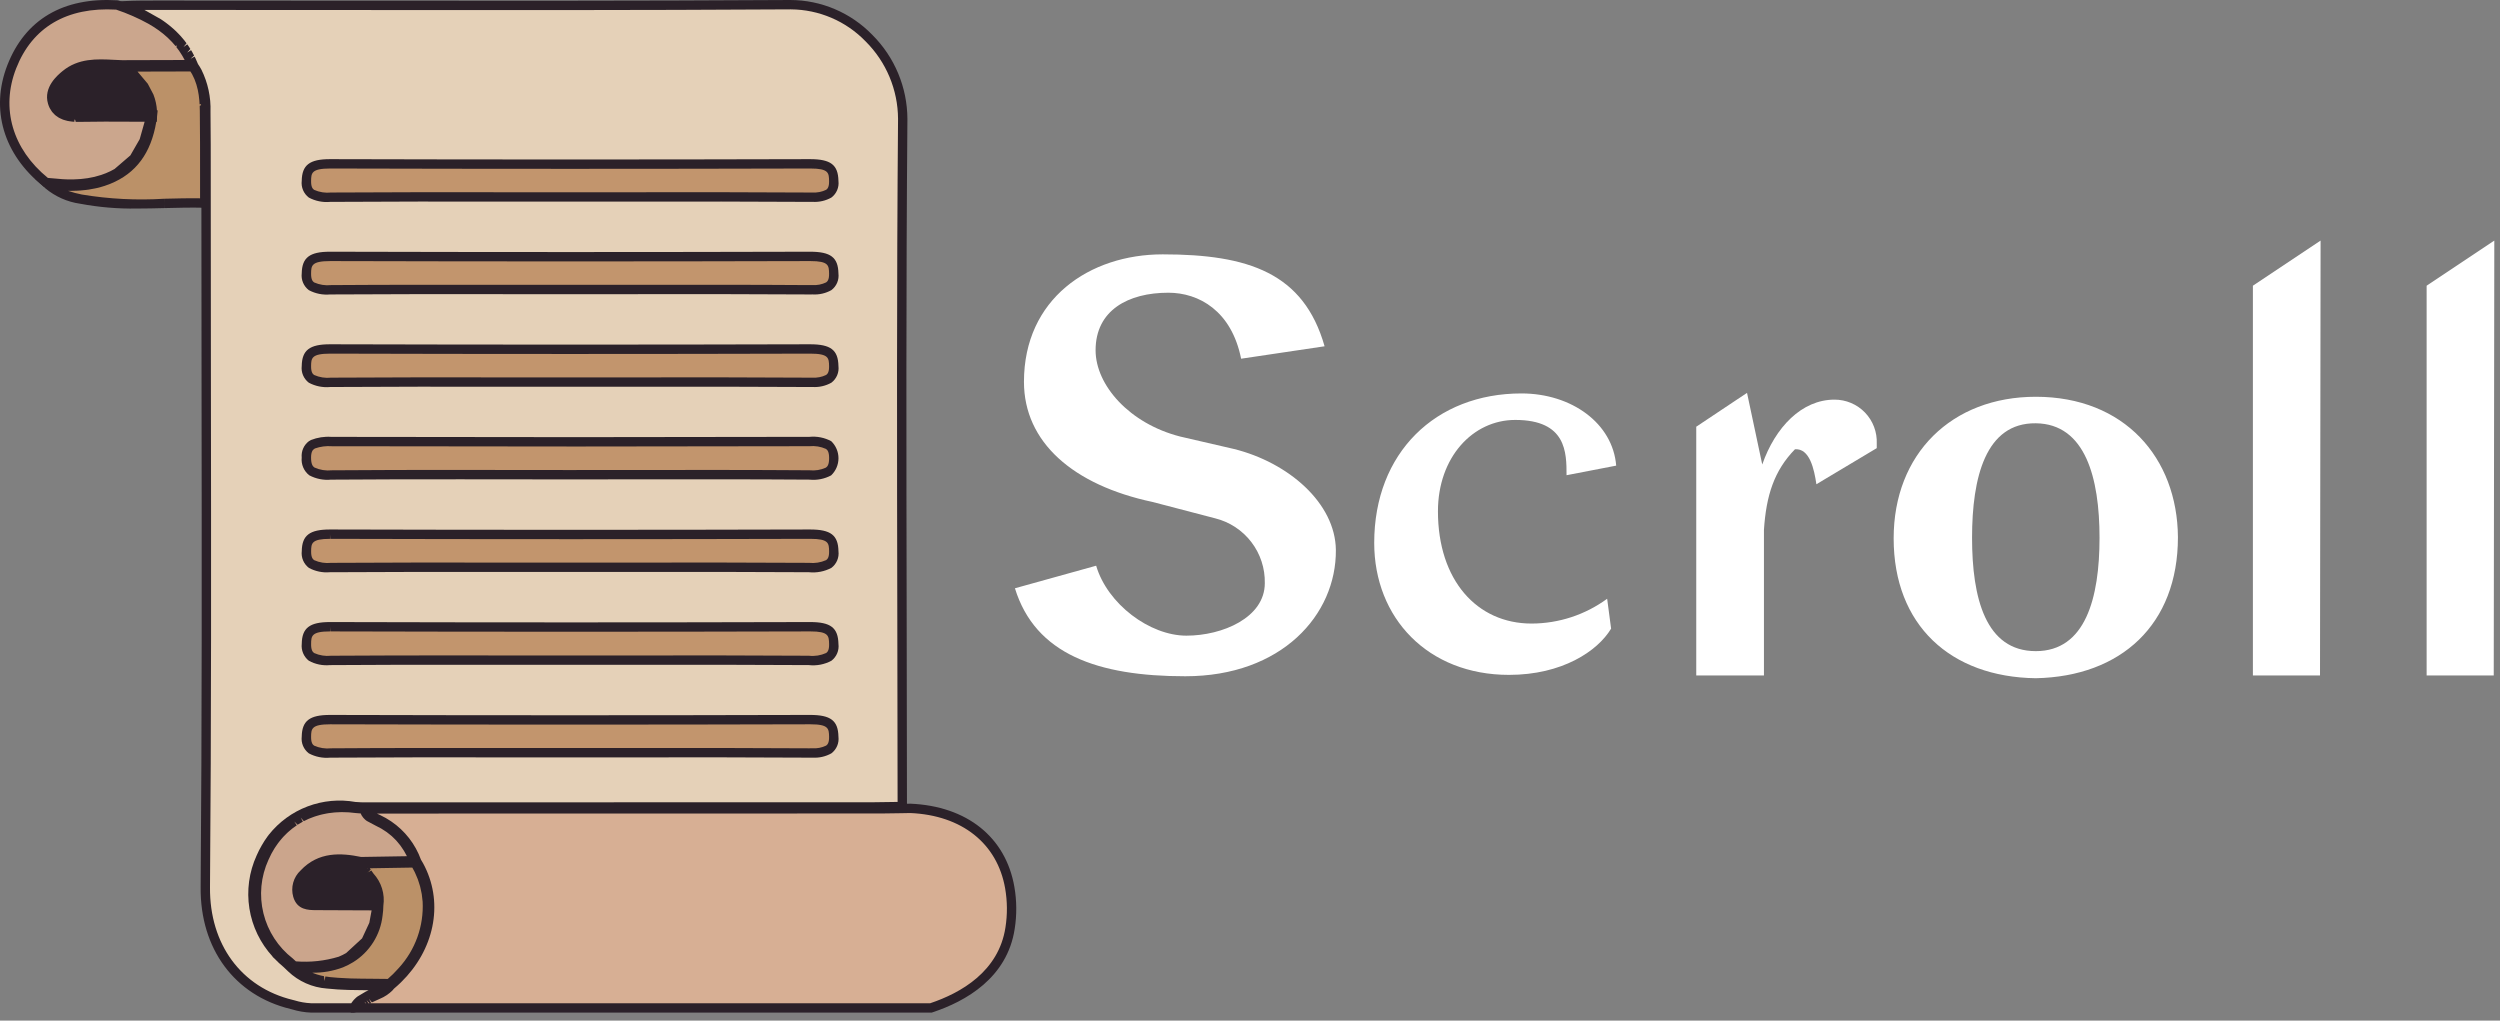 <svg width="267" height="109" viewBox="0 0 267 109" fill="none" xmlns="http://www.w3.org/2000/svg">
<rect x="0" y="0" width="267" height="109" fill="#808080" stroke="none"/>
<g clip-path="url(#clip0_608_33818)">
<path d="M141.466 36.983L132.551 38.31C131.526 33.19 128.033 31.262 124.78 31.262C120.503 31.262 117.009 33.129 117.009 37.406C117.009 41.14 120.623 45.237 126.045 46.623L131.768 47.947C137.611 49.393 142.611 53.731 142.671 58.731C142.731 65.658 136.888 72.224 126.587 72.224C117.25 72.224 110.563 69.875 108.395 62.828L117.069 60.417C118.274 64.513 122.792 67.888 126.708 67.888C130.563 67.888 135.081 65.959 135.081 62.285C135.114 60.7 134.607 59.151 133.644 57.893C132.681 56.634 131.318 55.739 129.78 55.357L123.093 53.61C114.599 51.803 109.359 47.225 109.359 40.779C109.359 31.924 116.346 27.165 124.178 27.165C133.334 27.165 139.237 29.153 141.466 36.983Z" fill="white"/>
<path d="M161.163 72.077C152.489 72.077 146.766 65.994 146.766 57.981C146.766 48.343 153.332 42.019 162.488 42.019C167.849 42.019 172.247 45.21 172.609 49.729L167.307 50.753C167.307 48.343 167.307 44.849 161.826 44.849C157.307 44.849 153.573 48.826 153.573 54.608C153.573 61.958 157.729 66.596 163.573 66.596C166.476 66.59 169.302 65.662 171.644 63.946L172.066 67.138C170.62 69.548 166.826 72.077 161.163 72.077Z" fill="white"/>
<path d="M188.389 56.597V72.138H181.16V45.572L186.582 41.958L188.208 49.609C189.594 45.633 192.425 42.681 195.919 42.681C196.528 42.679 197.132 42.8 197.693 43.038C198.254 43.275 198.762 43.624 199.184 44.064C199.606 44.503 199.935 45.023 200.15 45.594C200.366 46.164 200.463 46.772 200.437 47.38V47.862L193.991 51.717C193.75 50.091 193.268 47.862 191.702 47.983C189.473 50.271 188.63 52.922 188.389 56.597Z" fill="white"/>
<path d="M217.423 42.375C208.447 42.375 202.242 48.459 202.242 57.495C202.242 66.772 208.326 72.314 217.423 72.434C226.519 72.253 232.603 66.712 232.603 57.374C232.543 48.881 226.88 42.375 217.423 42.375ZM217.423 69.542C212.061 69.542 210.616 63.88 210.616 57.434C210.616 50.988 212.061 45.146 217.423 45.206C222.723 45.266 224.23 51.049 224.23 57.434C224.23 63.88 222.723 69.542 217.423 69.542Z" fill="white"/>
<path d="M240.609 30.514L247.838 25.694L247.777 72.138H240.609V30.514Z" fill="white"/>
<path d="M259.164 30.514L266.392 25.694L266.331 72.138H259.164V30.514Z" fill="white"/>
<path d="M12.125 6.887C10.362 6.797 8.537 6.704 6.99 7.985C6.215 8.627 5.229 9.631 5.608 10.935C5.645 11.064 5.694 11.189 5.753 11.31C5.77 11.343 5.792 11.37 5.81 11.402C5.853 11.483 5.902 11.561 5.956 11.635C5.98 11.666 6.01 11.692 6.036 11.722C6.091 11.789 6.151 11.851 6.215 11.91C6.245 11.937 6.282 11.958 6.315 11.983C6.383 12.038 6.455 12.088 6.53 12.133C6.568 12.155 6.611 12.172 6.651 12.192C6.732 12.235 6.815 12.273 6.901 12.306C6.947 12.323 6.999 12.335 7.047 12.35C7.137 12.378 7.228 12.406 7.326 12.427C7.383 12.439 7.446 12.446 7.506 12.455C7.603 12.471 7.699 12.487 7.803 12.496C7.875 12.503 7.954 12.504 8.029 12.507C8.107 12.51 8.18 12.518 8.262 12.518C8.305 12.518 8.348 12.518 8.392 12.517C10.231 12.479 12.104 12.488 13.913 12.498C14.444 12.501 14.975 12.503 15.505 12.504C15.68 12.505 15.855 12.506 16.031 12.506C16.019 12.596 16.004 12.684 15.991 12.772C15.974 12.879 15.959 12.987 15.939 13.091C15.919 13.198 15.897 13.301 15.875 13.405C15.854 13.506 15.834 13.608 15.81 13.707C15.786 13.809 15.757 13.908 15.73 14.007C15.705 14.103 15.681 14.2 15.652 14.293C15.623 14.39 15.59 14.483 15.558 14.577C15.528 14.667 15.499 14.759 15.466 14.847C15.431 14.94 15.393 15.028 15.356 15.118C15.321 15.203 15.288 15.289 15.251 15.371C15.211 15.459 15.168 15.542 15.126 15.627C15.087 15.706 15.049 15.787 15.008 15.865C14.963 15.947 14.914 16.026 14.867 16.106C14.823 16.18 14.781 16.256 14.735 16.327C14.685 16.405 14.631 16.479 14.579 16.554C14.531 16.623 14.485 16.694 14.434 16.76C14.379 16.834 14.319 16.902 14.261 16.973C14.209 17.036 14.159 17.102 14.104 17.163C14.043 17.232 13.977 17.296 13.913 17.362C13.857 17.42 13.803 17.48 13.745 17.536C13.678 17.6 13.606 17.66 13.536 17.721C13.476 17.774 13.418 17.828 13.356 17.879C13.282 17.939 13.203 17.995 13.126 18.052C13.063 18.099 13.002 18.148 12.937 18.193C12.856 18.249 12.769 18.301 12.684 18.354C12.619 18.395 12.556 18.438 12.489 18.477C12.398 18.531 12.301 18.579 12.206 18.629C12.141 18.663 12.079 18.7 12.012 18.733C11.903 18.786 11.789 18.834 11.676 18.883C11.618 18.907 11.563 18.935 11.504 18.959C11.33 19.029 11.151 19.095 10.967 19.157C10.713 19.241 10.458 19.313 10.203 19.373C10.122 19.393 10.04 19.404 9.959 19.421C9.785 19.458 9.611 19.496 9.437 19.524C9.319 19.542 9.202 19.552 9.084 19.566C8.946 19.583 8.808 19.604 8.67 19.616C8.53 19.628 8.39 19.632 8.25 19.639C8.135 19.645 8.02 19.655 7.905 19.657C7.755 19.661 7.605 19.658 7.455 19.657C7.351 19.657 7.247 19.66 7.144 19.657C6.986 19.654 6.829 19.644 6.672 19.636C6.578 19.631 6.482 19.629 6.388 19.623C6.23 19.613 6.074 19.598 5.918 19.585C5.825 19.577 5.732 19.57 5.639 19.562C5.5 19.548 5.363 19.532 5.224 19.517C5.121 19.506 5.017 19.496 4.915 19.484C0.866 16.256 -0.502 11.642 1.255 7.136C3.071 2.48 6.964 0.197 12.505 0.533C13.753 0.949 14.961 1.477 16.114 2.111L16.119 2.114C16.307 2.221 16.493 2.334 16.676 2.45L16.68 2.453C16.863 2.569 17.043 2.691 17.219 2.817L17.225 2.822C17.4 2.947 17.571 3.078 17.739 3.214L17.753 3.225C17.917 3.359 18.077 3.498 18.234 3.643L18.262 3.67C18.412 3.81 18.559 3.955 18.702 4.106C18.718 4.123 18.733 4.141 18.749 4.159C18.882 4.302 19.012 4.45 19.137 4.603C19.164 4.636 19.189 4.671 19.215 4.704C19.326 4.844 19.435 4.988 19.539 5.137C19.579 5.193 19.615 5.253 19.653 5.31C19.739 5.439 19.825 5.57 19.905 5.706C19.959 5.797 20.01 5.894 20.062 5.989C20.12 6.095 20.178 6.2 20.233 6.31C20.303 6.452 20.369 6.6 20.433 6.749C20.456 6.802 20.48 6.853 20.502 6.906L13.029 6.926C12.729 6.918 12.427 6.903 12.125 6.887Z" fill="#CBA68D"/>
<path d="M7.737 20.16C7.677 20.16 7.617 20.16 7.557 20.159L7.45 20.158H7.337L7.13 20.157C7 20.154 6.87 20.147 6.741 20.14L4.713 19.963L4.601 19.874C0.374 16.503 -1.052 11.674 0.788 6.954C2.69 2.076 6.752 -0.317 12.535 0.034L12.67 0.061C13.948 0.485 15.184 1.026 16.362 1.677C16.562 1.791 16.755 1.907 16.944 2.028C17.139 2.153 17.326 2.279 17.509 2.41C17.7 2.547 17.878 2.683 18.054 2.825C18.24 2.978 18.409 3.124 18.574 3.275C18.761 3.451 18.916 3.604 19.065 3.763C19.255 3.969 19.393 4.125 19.525 4.287L19.607 4.393C19.724 4.541 19.839 4.692 19.949 4.85L20.031 4.973C20.161 5.169 20.25 5.307 20.335 5.45C20.38 5.526 20.422 5.604 20.465 5.682L20.084 6.029L20.523 5.789C20.577 5.887 20.63 5.985 20.681 6.087C20.756 6.238 20.825 6.393 20.893 6.55L21.252 7.404L13.03 7.427C12.719 7.418 12.422 7.403 12.125 7.388L12.098 7.386C10.354 7.297 8.706 7.214 7.309 8.37C6.236 9.259 5.859 10.007 6.088 10.795C6.117 10.896 6.155 10.994 6.202 11.088C6.28 11.216 6.312 11.277 6.353 11.331C6.46 11.447 6.498 11.493 6.543 11.533C6.674 11.628 6.724 11.668 6.781 11.701L6.876 11.745C6.94 11.779 7.007 11.81 7.075 11.837L7.048 12.35L7.195 11.872C7.275 11.897 7.349 11.92 7.43 11.937L7.586 11.962C7.682 11.977 7.762 11.991 7.847 11.998L8.262 12.018L8.382 12.017C10.266 11.977 12.205 11.988 13.917 11.998L16.604 12.007L16.492 12.803L16.03 12.86L16.472 12.928L16.379 13.436L15.858 13.484L16.348 13.585L16.232 14.069L15.71 14.084L16.193 14.213L16.055 14.669L15.532 14.654L16.007 14.811L15.845 15.243L15.325 15.193L15.789 15.38L15.605 15.786L15.091 15.698L15.541 15.917L15.447 16.102C15.411 16.17 15.372 16.235 15.334 16.299L14.827 16.174L15.26 16.424L15.156 16.597C15.116 16.661 15.072 16.722 15.029 16.783L14.534 16.619L14.947 16.901L14.833 17.062C14.788 17.122 14.74 17.179 14.693 17.236L14.211 17.034L14.601 17.348L14.478 17.495C14.428 17.552 14.375 17.605 14.323 17.659L13.858 17.42L14.222 17.764L14.09 17.897C14.036 17.95 13.978 18 13.921 18.049L13.476 17.775L13.81 18.147L13.671 18.267C13.611 18.316 13.548 18.363 13.484 18.409L13.061 18.101L13.365 18.498L13.222 18.604C13.155 18.65 13.084 18.694 13.014 18.738L12.615 18.399L12.887 18.818L12.742 18.909C12.665 18.954 12.586 18.995 12.506 19.037L12.133 18.669L12.373 19.107L12.232 19.182C12.133 19.23 12.029 19.275 11.926 19.319L11.606 18.914L11.815 19.368L11.693 19.422C11.508 19.497 11.319 19.566 11.125 19.631C10.857 19.72 10.588 19.796 10.319 19.86L10.151 19.894L9.959 19.421L9.993 19.925C9.833 19.959 9.674 19.993 9.514 20.017C9.43 20.031 9.346 20.04 9.262 20.049L9.024 20.078C8.921 20.091 8.817 20.105 8.713 20.114C8.606 20.123 8.5 20.128 8.393 20.133L7.918 20.157C7.857 20.159 7.797 20.16 7.737 20.16ZM7.456 19.158L7.566 19.159C7.674 19.16 7.783 19.161 7.891 19.158L8.347 19.134C8.44 19.13 8.533 19.126 8.627 19.118C8.715 19.111 8.804 19.098 8.893 19.087L9.358 19.03C9.501 19.008 9.643 18.978 9.785 18.948L10.086 18.888C10.328 18.83 10.568 18.762 10.809 18.683C10.982 18.625 11.151 18.563 11.316 18.496L11.476 18.424C11.618 18.364 11.706 18.326 11.791 18.284L12.043 18.15C12.109 18.116 12.174 18.082 12.237 18.046L13.924 16.595L14.921 14.859L15.445 13.004L13.91 12.998C12.204 12.989 10.272 12.978 8.401 13.017L8.261 13.018C8.198 13.018 8.139 13.015 8.08 13.011L7.962 12.505L7.944 13.005C7.881 13.003 7.818 13 7.757 12.995C7.647 12.985 7.544 12.969 7.441 12.952C7.32 12.934 7.269 12.927 7.221 12.916C7.11 12.893 7.007 12.862 6.904 12.83C6.812 12.804 6.768 12.791 6.727 12.776C6.625 12.736 6.526 12.692 6.43 12.641C6.356 12.607 6.316 12.588 6.279 12.567C6.187 12.512 6.099 12.451 6.015 12.384C5.97 12.355 5.927 12.322 5.886 12.288C5.807 12.217 5.734 12.141 5.666 12.06C5.628 12.022 5.592 11.982 5.558 11.94C5.49 11.847 5.428 11.749 5.373 11.648C5.348 11.611 5.325 11.572 5.304 11.532C5.232 11.385 5.173 11.232 5.127 11.075C4.612 9.305 6.161 8.022 6.67 7.6C8.366 6.195 10.375 6.297 12.147 6.388L12.124 6.887L12.149 6.388L12.174 6.389C12.464 6.404 12.754 6.419 13.042 6.427L19.72 6.408C19.695 6.362 19.67 6.316 19.645 6.27L19.474 5.96C19.398 5.832 19.317 5.709 19.236 5.587L19.128 5.423C19.03 5.282 18.927 5.147 18.822 5.014L19.136 4.603L18.749 4.919C18.63 4.774 18.507 4.634 18.381 4.498C18.202 4.305 18.062 4.168 17.92 4.035C17.745 3.872 17.592 3.74 17.436 3.613C17.263 3.472 17.099 3.347 16.933 3.228C16.758 3.102 16.586 2.986 16.411 2.874C16.231 2.759 16.051 2.651 15.87 2.548C14.763 1.937 13.604 1.428 12.405 1.028C7.135 0.729 3.441 2.903 1.72 7.318C0.064 11.566 1.333 15.924 5.113 19.002L6.697 19.137C6.914 19.148 7.034 19.154 7.155 19.157L7.331 19.158L7.456 19.158Z" fill="#2B2129"/>
<path d="M13.263 7.366C13.313 7.405 13.362 7.446 13.412 7.486C13.459 7.525 13.507 7.563 13.553 7.602C13.602 7.642 13.65 7.684 13.698 7.726C13.746 7.767 13.793 7.806 13.839 7.848C13.882 7.885 13.923 7.925 13.965 7.963C14.016 8.01 14.068 8.057 14.119 8.105L14.126 8.111C14.583 8.539 14.982 9.026 15.312 9.559L15.314 9.564C15.378 9.669 15.438 9.777 15.494 9.887L15.501 9.9C15.556 10.007 15.607 10.117 15.654 10.229L15.665 10.252C15.71 10.361 15.751 10.473 15.789 10.585L15.803 10.624C15.838 10.732 15.869 10.842 15.897 10.955C15.902 10.975 15.908 10.994 15.913 11.015C15.938 11.12 15.958 11.229 15.977 11.338C15.982 11.368 15.988 11.397 15.993 11.427C16.008 11.527 16.018 11.63 16.027 11.734C16.031 11.777 16.036 11.819 16.039 11.862C16.045 11.954 16.046 12.049 16.047 12.143C16.047 12.189 16.049 12.235 16.049 12.281C15.334 12.281 14.62 12.278 13.905 12.273C13.4 12.27 12.882 12.27 12.37 12.268C11.047 12.264 9.712 12.264 8.387 12.292C6.946 12.315 6.11 11.858 5.823 10.872C5.481 9.696 6.407 8.76 7.133 8.158C7.253 8.061 7.377 7.969 7.506 7.884C7.538 7.863 7.571 7.842 7.603 7.822C7.722 7.747 7.841 7.678 7.962 7.617L7.988 7.603C8.117 7.539 8.249 7.484 8.381 7.434C8.416 7.421 8.45 7.408 8.485 7.396C8.603 7.354 8.722 7.316 8.842 7.284C8.859 7.28 8.875 7.274 8.891 7.27C9.026 7.235 9.161 7.207 9.298 7.182C9.334 7.176 9.371 7.17 9.407 7.164C9.525 7.145 9.643 7.129 9.762 7.116C9.784 7.114 9.807 7.11 9.829 7.108C9.967 7.095 10.105 7.085 10.244 7.079C10.282 7.077 10.321 7.076 10.359 7.074C10.474 7.07 10.589 7.068 10.705 7.067C10.732 7.067 10.758 7.066 10.785 7.066C10.997 7.066 11.209 7.072 11.421 7.08L11.452 7.081C11.673 7.09 11.894 7.101 12.114 7.112C12.405 7.127 12.696 7.142 12.986 7.151C13.029 7.183 13.071 7.217 13.114 7.25C13.163 7.288 13.213 7.326 13.263 7.366Z" fill="#2B2129"/>
<path d="M8.289 12.793C6.677 12.793 5.687 12.194 5.343 11.011C4.869 9.383 6.333 8.171 6.814 7.773C6.947 7.664 7.085 7.563 7.228 7.468L7.337 7.398C7.469 7.315 7.602 7.238 7.737 7.17C7.889 7.094 8.044 7.026 8.203 6.966L8.317 6.925C8.447 6.879 8.579 6.837 8.711 6.801C8.912 6.748 9.06 6.717 9.209 6.69L9.32 6.671C9.453 6.65 9.58 6.632 9.708 6.619C9.926 6.596 10.072 6.586 10.219 6.579L10.319 6.575C10.471 6.569 10.6 6.566 10.727 6.566C11.015 6.566 11.227 6.572 11.44 6.58L12.138 6.612C12.426 6.627 12.714 6.641 13.001 6.65L13.161 6.655L13.379 6.823L13.156 7.282L13.461 6.886L13.684 7.063L13.457 7.522L13.771 7.133L13.98 7.308L13.743 7.764L14.068 7.384L14.26 7.554L14.008 8.002L14.344 7.632L14.464 7.743C14.957 8.203 15.386 8.727 15.74 9.301C15.813 9.421 15.878 9.538 15.94 9.659C16.007 9.79 16.062 9.91 16.114 10.033C16.176 10.179 16.221 10.301 16.263 10.425C16.317 10.587 16.351 10.709 16.382 10.833C16.427 11.014 16.45 11.134 16.47 11.254C16.504 11.462 16.515 11.574 16.525 11.688L16.538 11.83C16.544 11.922 16.546 12.018 16.547 12.113L16.549 12.288L16.542 12.782L12.368 12.768C11.049 12.764 9.718 12.764 8.397 12.792C8.361 12.792 8.325 12.793 8.289 12.793ZM9.298 7.182L9.386 7.674C9.262 7.696 9.139 7.722 9.016 7.754C8.864 7.796 8.757 7.83 8.651 7.868C8.501 7.921 8.353 7.982 8.209 8.051C8.079 8.118 7.974 8.179 7.869 8.245L7.783 8.3C7.668 8.375 7.558 8.456 7.452 8.543C6.457 9.367 6.103 10.042 6.303 10.732C6.451 11.239 6.819 11.817 8.378 11.792C9.705 11.764 11.044 11.763 12.371 11.768L15.884 11.78L16.027 11.733L15.529 11.778C15.521 11.684 15.512 11.591 15.498 11.501C15.467 11.323 15.449 11.225 15.427 11.13C15.387 10.976 15.359 10.876 15.328 10.779C15.281 10.643 15.244 10.543 15.203 10.445C15.151 10.322 15.105 10.223 15.056 10.126C14.998 10.015 14.944 9.916 14.886 9.821C14.579 9.324 14.207 8.871 13.78 8.472L12.808 7.645C12.568 7.636 12.328 7.624 12.088 7.611L11.432 7.58C11.196 7.571 10.99 7.566 10.784 7.566C10.597 7.567 10.486 7.569 10.377 7.573L10.243 7.078L10.267 7.578C10.137 7.584 10.007 7.592 9.878 7.605C9.705 7.624 9.596 7.639 9.487 7.657L9.298 7.182Z" fill="#2B2129"/>
<path d="M17.584 21.723C14.599 21.911 11.602 21.758 8.651 21.267C7.375 21.089 6.173 20.56 5.18 19.74C5.225 19.745 5.27 19.749 5.315 19.753C5.447 19.767 5.58 19.78 5.712 19.793C5.812 19.802 5.912 19.811 6.012 19.819C6.146 19.83 6.281 19.839 6.416 19.848C6.517 19.854 6.618 19.86 6.719 19.865C6.854 19.872 6.989 19.875 7.125 19.879C7.227 19.881 7.329 19.885 7.432 19.885C7.468 19.885 7.504 19.888 7.54 19.888C7.604 19.888 7.668 19.883 7.731 19.882C7.908 19.88 8.085 19.875 8.262 19.866C8.366 19.86 8.469 19.853 8.572 19.845C8.746 19.832 8.919 19.814 9.093 19.793C9.195 19.781 9.297 19.768 9.4 19.753C9.586 19.725 9.771 19.69 9.957 19.651C10.045 19.633 10.134 19.618 10.222 19.598C10.494 19.534 10.767 19.46 11.038 19.37C11.229 19.307 11.415 19.238 11.596 19.165C14.277 18.078 15.804 15.891 16.259 12.507H16.271L16.275 12.402L16.29 12.282H16.274C16.276 12.163 16.276 12.046 16.271 11.932C16.268 11.881 16.262 11.832 16.258 11.782C16.25 11.683 16.243 11.584 16.23 11.487C16.223 11.428 16.211 11.372 16.202 11.315C16.188 11.23 16.174 11.145 16.157 11.063C16.144 11.004 16.128 10.947 16.113 10.889C16.093 10.811 16.074 10.734 16.052 10.659C16.034 10.6 16.014 10.544 15.994 10.487C15.969 10.415 15.945 10.343 15.918 10.273C15.895 10.216 15.871 10.161 15.847 10.106C15.818 10.039 15.789 9.971 15.757 9.906C15.73 9.851 15.702 9.797 15.674 9.743C15.641 9.68 15.608 9.617 15.572 9.556C15.542 9.503 15.511 9.451 15.479 9.399C15.442 9.339 15.405 9.28 15.366 9.222C15.332 9.171 15.298 9.121 15.263 9.072C15.223 9.015 15.182 8.96 15.14 8.904C15.104 8.856 15.066 8.808 15.028 8.76C14.985 8.706 14.942 8.653 14.897 8.601C14.858 8.554 14.819 8.509 14.779 8.463C14.733 8.412 14.687 8.361 14.64 8.311C14.598 8.267 14.557 8.223 14.515 8.179C14.467 8.13 14.419 8.082 14.37 8.035C14.327 7.992 14.284 7.95 14.24 7.909C14.19 7.862 14.14 7.816 14.09 7.77C14.046 7.73 14.002 7.689 13.957 7.65C13.906 7.605 13.854 7.561 13.802 7.517C13.757 7.479 13.712 7.44 13.667 7.402C13.614 7.358 13.56 7.315 13.506 7.272C13.462 7.236 13.418 7.2 13.374 7.165L13.356 7.151L20.61 7.131C20.677 7.226 20.733 7.323 20.792 7.42C20.846 7.508 20.906 7.595 20.954 7.684C21.012 7.789 21.058 7.897 21.108 8.003C21.151 8.094 21.199 8.184 21.236 8.275C21.281 8.383 21.316 8.492 21.354 8.601C21.387 8.693 21.424 8.784 21.452 8.876C21.486 8.987 21.511 9.098 21.54 9.209C21.563 9.3 21.59 9.391 21.61 9.482C21.634 9.596 21.652 9.711 21.672 9.825C21.687 9.912 21.706 10 21.718 10.087C21.736 10.211 21.748 10.334 21.761 10.457C21.769 10.533 21.781 10.609 21.787 10.685C21.8 10.829 21.807 10.972 21.815 11.114C21.817 11.166 21.823 11.22 21.825 11.272C21.833 11.465 21.838 11.656 21.84 11.843C21.869 14.19 21.868 16.577 21.867 18.885C21.867 19.82 21.867 20.755 21.868 21.689C20.44 21.652 18.989 21.688 17.584 21.723Z" fill="#BB9168"/>
<path d="M14.62 22.273C12.585 22.307 10.551 22.134 8.55 21.757C7.184 21.564 5.898 20.992 4.839 20.107L3.727 19.077L5.233 19.243L5.293 19.616L5.334 19.572L5.368 19.256L7.434 19.385L7.539 19.887L7.547 19.387L7.724 19.382C7.894 19.38 8.065 19.375 8.236 19.366L8.534 19.346C8.7 19.334 8.866 19.316 9.032 19.296L9.325 19.258C9.502 19.232 9.679 19.198 9.856 19.162L10.107 19.111C10.365 19.05 10.623 18.981 10.88 18.895C11.061 18.835 11.236 18.771 11.407 18.702C13.908 17.687 15.333 15.639 15.762 12.44L15.775 12.35L15.773 12.276C15.774 12.168 15.775 12.06 15.77 11.956L16.257 11.782L15.758 11.82C15.75 11.715 15.744 11.633 15.734 11.552L15.398 10.33L14.637 9.072L13.063 7.558L11.935 6.669L13.353 6.651L20.87 6.63L21.02 6.845C21.077 6.925 21.126 7.007 21.176 7.09L21.269 7.24C21.312 7.308 21.355 7.376 21.393 7.445C21.441 7.532 21.482 7.621 21.523 7.709L21.602 7.875C21.636 7.944 21.669 8.014 21.698 8.084C21.735 8.172 21.766 8.262 21.797 8.351L21.858 8.522C21.884 8.591 21.909 8.66 21.93 8.73C21.958 8.82 21.98 8.91 22.003 9L22.048 9.175C22.066 9.242 22.084 9.309 22.098 9.375C22.118 9.469 22.134 9.562 22.15 9.656L22.213 10.015C22.228 10.12 22.239 10.225 22.25 10.329L21.772 10.548L22.268 10.487L22.285 10.641C22.297 10.785 22.305 10.927 22.313 11.069L22.324 11.251C22.332 11.449 22.337 11.645 22.34 11.837C22.369 14.171 22.368 16.545 22.367 18.842L22.368 22.203L21.854 22.189C20.429 22.151 18.989 22.188 17.596 22.223L17.584 21.723L17.589 22.223C16.608 22.248 15.617 22.273 14.62 22.273ZM17.563 21.224L17.584 21.723L17.57 21.224C18.811 21.192 20.087 21.16 21.367 21.179V18.885C21.368 16.549 21.369 14.18 21.34 11.849C21.337 11.667 21.333 11.482 21.325 11.293L21.815 11.114L21.316 11.141C21.308 10.992 21.301 10.861 21.289 10.728L21.264 10.51C21.247 10.342 21.237 10.25 21.224 10.158L21.18 9.911C21.151 9.744 21.139 9.666 21.122 9.588L21.055 9.333C21.014 9.168 20.997 9.095 20.974 9.023L20.883 8.768C20.828 8.607 20.804 8.536 20.775 8.467C20.754 8.417 20.729 8.367 20.705 8.318L20.656 8.217C20.583 8.06 20.552 7.991 20.516 7.924C20.489 7.875 20.458 7.827 20.427 7.779L20.366 7.682L20.336 7.632L14.689 7.647L15.783 8.945L16.384 10.09C16.412 10.163 16.438 10.237 16.463 10.312L16.531 10.513C16.553 10.587 16.572 10.662 16.591 10.737L16.646 10.957C16.663 11.036 16.676 11.117 16.689 11.198L16.727 11.422C16.739 11.52 16.747 11.621 16.755 11.723L16.76 11.783H16.842L16.771 12.465V12.523L16.756 13.006H16.69C16.138 16.346 14.53 18.515 11.784 19.629C11.593 19.706 11.397 19.778 11.196 19.845C10.91 19.939 10.623 20.017 10.336 20.085L10.147 20.124C9.863 20.181 9.668 20.219 9.474 20.248L9.165 20.288C8.972 20.311 8.791 20.33 8.61 20.343L8.288 20.365C8.104 20.374 7.921 20.379 7.738 20.381L7.538 20.387L7.263 20.382C7.75 20.548 8.248 20.68 8.753 20.777C11.663 21.259 14.619 21.409 17.563 21.224Z" fill="#2B2129"/>
<path d="M37.954 107.384C37.926 107.426 37.902 107.473 37.876 107.518C37.852 107.561 37.824 107.6 37.802 107.646H33.203C32.568 107.618 31.94 107.509 31.333 107.323L31.154 107.277C25.41 105.887 21.873 101.097 21.926 94.775C22.073 77.124 22.049 59.177 22.026 41.82C22.017 35.219 22.011 28.617 22.008 22.015V21.899C22.006 20.927 22.006 19.955 22.007 18.983C22.008 16.676 22.009 14.291 21.98 11.946C22.034 10.466 21.72 8.997 21.067 7.669C20.955 7.465 20.833 7.267 20.699 7.077C20.609 6.846 20.512 6.623 20.409 6.408C20.374 6.335 20.335 6.267 20.299 6.196C20.227 6.054 20.155 5.911 20.077 5.776C20.031 5.695 19.98 5.619 19.932 5.54C19.859 5.421 19.787 5.302 19.71 5.189C19.656 5.109 19.598 5.032 19.541 4.954C19.465 4.849 19.39 4.744 19.31 4.643C19.249 4.566 19.185 4.493 19.122 4.418C19.042 4.324 18.962 4.229 18.88 4.138C18.813 4.065 18.744 3.995 18.675 3.925C18.591 3.839 18.508 3.753 18.422 3.671C18.349 3.602 18.276 3.536 18.201 3.469C18.114 3.391 18.027 3.313 17.937 3.238C17.861 3.174 17.783 3.112 17.705 3.05C17.614 2.978 17.523 2.907 17.43 2.838C17.349 2.778 17.268 2.719 17.186 2.662C17.092 2.596 16.997 2.532 16.902 2.469C16.817 2.413 16.733 2.358 16.647 2.304C16.551 2.244 16.454 2.185 16.356 2.127C16.268 2.075 16.18 2.023 16.091 1.973C15.992 1.918 15.893 1.864 15.794 1.811C15.703 1.762 15.612 1.714 15.52 1.667C15.42 1.617 15.32 1.567 15.22 1.519C15.125 1.473 15.031 1.427 14.935 1.382C14.837 1.337 14.738 1.292 14.638 1.248C14.539 1.205 14.44 1.16 14.34 1.117C14.244 1.076 14.148 1.037 14.052 0.998C13.947 0.955 13.842 0.911 13.736 0.869C13.649 0.835 13.562 0.802 13.476 0.769C13.359 0.724 13.242 0.679 13.124 0.635L13.102 0.626L13.309 0.615C13.853 0.588 14.415 0.559 14.967 0.559C21.647 0.557 28.325 0.561 35.002 0.571C51.189 0.586 67.928 0.602 84.39 0.5H84.461C86.019 0.509 87.559 0.83 88.991 1.443C90.424 2.056 91.719 2.949 92.802 4.069C95.097 6.355 96.394 9.457 96.41 12.696C96.26 30.553 96.297 48.711 96.332 66.271C96.345 72.891 96.355 79.513 96.362 86.133C96.068 86.138 95.775 86.144 95.481 86.15C94.792 86.164 94.079 86.178 93.379 86.179C77.314 86.184 61.248 86.187 45.183 86.189L38.756 86.19C38.663 86.185 38.57 86.182 38.477 86.18C38.28 86.178 38.083 86.165 37.887 86.142C36.261 85.851 34.586 86.005 33.039 86.588C31.493 87.171 30.133 88.161 29.104 89.454C29.061 89.508 29.02 89.564 28.978 89.62C28.758 89.92 28.557 90.232 28.374 90.556C28.187 90.879 28.019 91.213 27.87 91.556C26.991 93.486 26.786 95.656 27.287 97.717C27.788 99.778 28.967 101.61 30.634 102.922L30.923 103.192L30.95 103.217L30.951 103.218L30.923 103.192L31.648 103.399L31.121 103.389C32.164 104.379 33.518 104.976 34.953 105.077C35.326 105.118 35.702 105.149 36.079 105.173C36.214 105.182 36.35 105.185 36.486 105.192C36.728 105.204 36.97 105.218 37.212 105.226L37.257 105.227C37.996 105.25 38.733 105.255 39.458 105.259C39.526 105.259 39.593 105.261 39.66 105.261C40.151 105.265 40.641 105.27 41.132 105.279L41.129 105.282C41.044 105.373 40.95 105.457 40.851 105.533C40.834 105.546 40.818 105.56 40.801 105.572C40.704 105.644 40.603 105.709 40.498 105.769L40.433 105.806C40.327 105.865 40.218 105.921 40.106 105.974L40.036 106.007C39.927 106.057 39.817 106.107 39.705 106.157L39.69 106.163C39.56 106.221 39.43 106.28 39.3 106.341C39.245 106.366 39.191 106.392 39.137 106.418C39.102 106.436 39.068 106.455 39.034 106.473C38.978 106.502 38.922 106.531 38.868 106.563C38.831 106.583 38.797 106.607 38.761 106.629C38.71 106.661 38.659 106.691 38.61 106.726C38.574 106.75 38.541 106.778 38.506 106.805C38.46 106.84 38.413 106.875 38.368 106.913C38.334 106.943 38.303 106.976 38.271 107.008C38.229 107.048 38.187 107.087 38.148 107.131C38.116 107.166 38.088 107.206 38.058 107.244C38.023 107.289 37.987 107.334 37.954 107.384Z" fill="#E5D1B8"/>
<path d="M37.804 108.146H33.204C32.527 108.119 31.857 108.005 31.209 107.807L31.03 107.761C25.055 106.316 21.373 101.337 21.428 94.771C21.574 77.132 21.55 59.196 21.527 41.849C21.518 35.219 21.512 28.608 21.509 22.015L21.509 18.983C21.509 16.648 21.51 14.281 21.482 11.952C21.535 10.555 21.242 9.166 20.63 7.91C20.527 7.722 20.414 7.54 20.291 7.365L20.235 7.26C20.149 7.04 20.058 6.829 19.96 6.624L19.854 6.422C19.776 6.268 19.713 6.143 19.645 6.025L19.507 5.802C19.419 5.658 19.36 5.562 19.298 5.469L19.112 5.212C19.049 5.125 18.986 5.038 18.919 4.954L18.79 4.798C18.656 4.639 18.586 4.556 18.512 4.475L18.354 4.309C18.239 4.192 18.16 4.11 18.078 4.032L17.875 3.847C17.786 3.767 17.703 3.692 17.618 3.621L17.396 3.442C17.31 3.373 17.222 3.305 17.134 3.239L15.295 2.112L12.952 1.103L10.672 0.258L13.285 0.116C14.495 0.054 15.743 0.059 16.97 0.059C22.982 0.059 28.992 0.063 35.001 0.07H35.333C51.413 0.086 68.039 0.101 84.389 0C86.025 0.002 87.644 0.332 89.15 0.971C90.657 1.609 92.02 2.543 93.159 3.718C95.548 6.098 96.897 9.328 96.912 12.701C96.762 30.544 96.799 48.688 96.834 66.236C96.847 72.891 96.86 79.512 96.864 86.133V86.625L95.496 86.65C94.782 86.664 94.076 86.678 93.381 86.679L38.758 86.69L38.48 86.68C38.259 86.678 38.039 86.664 37.82 86.637C36.281 86.359 34.694 86.503 33.23 87.052C31.765 87.602 30.477 88.538 29.5 89.76L29.382 89.917C29.174 90.201 28.983 90.497 28.81 90.803C28.632 91.11 28.472 91.427 28.331 91.752C27.497 93.584 27.302 95.643 27.778 97.598C28.254 99.554 29.372 101.293 30.954 102.536L31.177 102.743L35.48 103.971L32.691 103.918C33.416 104.28 34.202 104.504 35.009 104.579C35.374 104.619 35.743 104.649 36.112 104.673L36.662 104.7C36.851 104.71 37.04 104.72 37.229 104.725C38.008 104.749 38.742 104.754 39.462 104.758L39.568 104.76C40.157 104.764 40.65 104.769 41.143 104.779L42.254 104.801L41.498 105.621C41.393 105.732 41.28 105.835 41.159 105.927C41.029 106.028 40.892 106.119 40.75 106.202C40.562 106.307 40.443 106.368 40.321 106.425L39.362 106.865L39.036 106.472L39.268 106.915L39.119 106.995L38.763 106.628L39.026 107.053L38.897 107.135L38.508 106.804L38.811 107.202L38.698 107.29L38.273 107.007L38.62 107.366L38.523 107.462L38.06 107.243L38.454 107.551L38.129 108.063L37.804 108.146ZM21.145 6.84C21.276 7.03 21.396 7.227 21.507 7.43C22.202 8.829 22.537 10.379 22.482 11.94C22.51 14.273 22.509 16.645 22.509 18.94L22.51 22.015C22.51 28.618 22.515 35.219 22.527 41.82C22.55 59.197 22.574 77.136 22.428 94.78C22.378 100.857 25.767 105.46 31.273 106.792L31.459 106.84C32.026 107.014 32.612 107.117 33.204 107.146H37.514L37.538 107.108C37.573 107.055 37.611 107.006 37.65 106.957C37.718 106.869 37.746 106.832 37.777 106.798C37.818 106.752 37.861 106.71 37.904 106.669L38.043 106.536C38.088 106.496 38.135 106.46 38.183 106.425L39.058 105.903C39.174 105.849 39.274 105.803 39.37 105.759C38.616 105.754 37.93 105.748 37.244 105.727C37.002 105.72 36.806 105.71 36.61 105.7L36.048 105.673C35.664 105.648 35.281 105.616 34.9 105.575C33.352 105.462 31.892 104.814 30.769 103.742L30.287 103.282C29.946 102.999 29.621 102.697 29.315 102.377L29.09 102.167L29.13 102.178C27.809 100.745 26.941 98.954 26.636 97.029C26.33 95.104 26.6 93.132 27.411 91.36C27.568 91 27.745 90.65 27.941 90.31C28.134 89.969 28.346 89.64 28.578 89.324L28.71 89.149C29.793 87.785 31.224 86.74 32.852 86.124C34.48 85.508 36.244 85.344 37.958 85.649C38.134 85.669 38.311 85.68 38.488 85.681L38.784 85.692L93.38 85.679C94.068 85.679 94.768 85.665 95.445 85.651L95.863 85.643C95.859 79.186 95.849 72.729 95.833 66.272C95.798 48.688 95.762 30.541 95.911 12.692C95.895 9.585 94.65 6.612 92.448 4.421C91.411 3.348 90.171 2.492 88.8 1.905C87.429 1.318 85.954 1.01 84.462 1C68.042 1.101 51.413 1.086 35.332 1.07H35.003C28.474 1.064 21.946 1.06 15.419 1.059L17.179 2.051C17.279 2.117 17.377 2.184 17.475 2.253L17.729 2.436C17.826 2.508 17.922 2.583 18.017 2.658L18.26 2.855C18.354 2.933 18.446 3.015 18.537 3.097L18.768 3.309C18.859 3.395 18.947 3.485 19.035 3.576L19.25 3.801C19.332 3.891 19.412 3.984 19.491 4.078L19.704 4.333C19.779 4.428 19.85 4.527 19.922 4.626L19.595 5.026L19.997 4.729L20.125 4.908C20.197 5.013 20.264 5.122 20.331 5.232L19.985 5.623L20.408 5.356L20.513 5.527C20.588 5.66 20.659 5.799 20.73 5.937L20.345 6.28L20.786 6.044L20.862 6.193C20.962 6.402 21.056 6.617 21.145 6.84Z" fill="#2B2129"/>
<path d="M40.359 97.719C40.411 97.356 40.441 96.992 40.45 96.626C40.523 96.077 40.472 95.519 40.303 94.992C40.133 94.464 39.848 93.982 39.469 93.578C39.391 93.468 39.313 93.356 39.236 93.244C39.215 93.213 39.195 93.181 39.174 93.149C39.118 93.066 39.063 92.982 39.011 92.897C38.984 92.855 38.961 92.812 38.936 92.769C38.892 92.693 38.848 92.617 38.809 92.54C38.784 92.492 38.762 92.442 38.739 92.394C38.716 92.345 38.697 92.296 38.676 92.246L38.71 92.246L44.323 92.154C44.387 92.26 44.441 92.37 44.501 92.478C44.583 92.627 44.67 92.774 44.743 92.924C44.804 93.05 44.853 93.179 44.907 93.307C44.969 93.45 45.036 93.593 45.09 93.738C45.143 93.882 45.184 94.028 45.229 94.172C45.271 94.305 45.319 94.436 45.354 94.57C45.399 94.74 45.43 94.912 45.465 95.084C45.487 95.194 45.517 95.304 45.535 95.415C45.571 95.632 45.592 95.85 45.611 96.068C45.618 96.135 45.63 96.201 45.634 96.268C45.703 97.622 45.503 98.975 45.047 100.251C44.59 101.527 43.885 102.7 42.973 103.702C42.892 103.795 42.801 103.883 42.716 103.974C42.584 104.116 42.455 104.26 42.315 104.397C42.084 104.623 41.843 104.841 41.589 105.054C40.963 105.039 40.336 105.035 39.708 105.031C38.981 105.027 38.242 105.022 37.502 105L37.446 104.998C37.265 104.993 37.084 104.981 36.903 104.973C36.326 104.947 35.749 104.912 35.179 104.851C35.003 104.831 34.832 104.807 34.664 104.778C34.608 104.769 34.556 104.757 34.502 104.746C34.39 104.725 34.279 104.703 34.171 104.678C34.109 104.663 34.049 104.645 33.988 104.629C33.892 104.603 33.795 104.578 33.702 104.548C33.639 104.528 33.579 104.506 33.517 104.485C33.43 104.455 33.342 104.424 33.257 104.39C33.196 104.366 33.137 104.34 33.077 104.314C32.996 104.279 32.915 104.243 32.837 104.204C32.779 104.175 32.722 104.145 32.665 104.115C32.589 104.075 32.514 104.033 32.44 103.989C32.385 103.956 32.331 103.923 32.278 103.889C32.207 103.843 32.137 103.795 32.068 103.746C32.018 103.709 31.967 103.672 31.918 103.634C31.872 103.599 31.828 103.56 31.783 103.523L31.648 103.399C31.901 103.395 32.153 103.395 32.405 103.394C33.774 103.481 35.147 103.296 36.444 102.849C36.798 102.703 37.14 102.529 37.466 102.328C38.268 101.832 38.946 101.158 39.447 100.359C39.949 99.56 40.261 98.657 40.359 97.719Z" fill="#BB9168"/>
<path d="M41.769 105.558L41.581 105.553C40.97 105.539 40.358 105.535 39.746 105.531C38.977 105.527 38.234 105.521 37.49 105.499L36.884 105.473C36.296 105.446 35.709 105.41 35.129 105.347C34.942 105.327 34.761 105.301 34.583 105.271L34.466 105.248C34.292 105.214 34.173 105.191 34.058 105.164L33.92 105.127C33.757 105.084 33.655 105.056 33.556 105.025L33.404 104.974C33.262 104.925 33.168 104.891 33.076 104.855L32.906 104.783C32.792 104.734 32.705 104.695 32.619 104.653L32.432 104.556C32.349 104.512 32.267 104.466 32.187 104.418L32.01 104.308C31.931 104.258 31.855 104.205 31.78 104.151L31.311 103.765L30.395 102.916L31.643 102.898C31.898 102.894 32.152 102.894 32.407 102.894C33.711 102.977 35.019 102.805 36.257 102.386C36.586 102.25 36.904 102.088 37.207 101.902C37.947 101.444 38.572 100.823 39.033 100.085C39.495 99.347 39.78 98.513 39.868 97.648C39.916 97.305 39.945 96.959 39.953 96.612C40.02 96.117 39.974 95.613 39.82 95.138C39.666 94.662 39.408 94.228 39.063 93.865L38.761 93.427C38.702 93.339 38.644 93.25 38.589 93.16L38.531 93.062C38.459 92.938 38.411 92.854 38.367 92.769L37.944 91.769L38.672 91.746L44.605 91.649L44.754 91.895C44.801 91.972 44.843 92.051 44.885 92.13L45.004 92.346C45.071 92.466 45.137 92.585 45.196 92.706C45.242 92.8 45.281 92.895 45.32 92.99L45.423 93.23C45.472 93.341 45.521 93.452 45.563 93.565C45.604 93.676 45.638 93.788 45.672 93.9L45.75 94.147C45.782 94.245 45.815 94.343 45.841 94.443C45.879 94.587 45.908 94.732 45.937 94.877L45.984 95.1C46.002 95.178 46.019 95.256 46.032 95.334C46.069 95.563 46.092 95.793 46.113 96.023L46.137 96.234C46.211 97.653 46.004 99.073 45.526 100.412C45.048 101.75 44.31 102.98 43.353 104.032C43.297 104.095 43.238 104.157 43.179 104.218L43.009 104.398C42.898 104.518 42.787 104.638 42.668 104.755C42.428 104.989 42.176 105.217 41.913 105.438L41.769 105.558ZM33.353 103.886L33.445 103.925C33.523 103.956 33.603 103.984 33.684 104.012L33.854 104.071C33.94 104.098 34.028 104.121 34.116 104.144L34.29 104.191C34.39 104.215 34.495 104.235 34.599 104.255L34.666 104.778L34.75 104.285C34.909 104.312 35.07 104.335 35.236 104.353C35.795 104.414 36.362 104.448 36.929 104.473L37.464 104.498C38.256 104.521 38.991 104.526 39.714 104.531C40.303 104.534 40.86 104.538 41.413 104.549C41.606 104.383 41.791 104.213 41.969 104.039C42.075 103.935 42.174 103.827 42.274 103.719L42.46 103.521C42.508 103.472 42.555 103.423 42.6 103.371C43.469 102.419 44.141 101.304 44.577 100.09C45.012 98.877 45.203 97.589 45.138 96.301L45.116 96.112C45.097 95.906 45.078 95.7 45.044 95.495C45.034 95.437 45.021 95.379 45.008 95.321L44.955 95.07C44.93 94.945 44.906 94.82 44.873 94.697C44.852 94.617 44.826 94.538 44.8 94.46L44.714 94.188C44.686 94.095 44.658 94.002 44.624 93.911C44.589 93.817 44.548 93.725 44.507 93.632L44.395 93.37C44.363 93.293 44.332 93.216 44.295 93.141C44.245 93.038 44.188 92.937 44.131 92.836L44.033 92.657L39.502 92.733C39.532 92.779 39.562 92.825 39.593 92.871L39.239 93.243L39.652 92.962L39.881 93.29C40.303 93.748 40.617 94.294 40.801 94.889C40.984 95.484 41.033 96.113 40.943 96.729C40.938 97.084 40.91 97.438 40.858 97.789C40.746 98.8 40.407 99.771 39.865 100.631C39.324 101.491 38.594 102.217 37.73 102.754C37.381 102.969 37.015 103.155 36.636 103.311C35.587 103.707 34.474 103.902 33.353 103.886ZM39.162 92.738L39.013 92.897L39.273 92.737L39.162 92.738Z" fill="#2B2129"/>
<path d="M40.243 96.505L38.641 96.5C37.06 96.495 35.48 96.487 33.899 96.478L33.759 96.477C32.993 96.475 32.27 96.473 32.014 95.579C31.91 95.204 31.912 94.806 32.022 94.432C32.131 94.058 32.343 93.721 32.633 93.461C32.75 93.336 32.87 93.223 32.99 93.117C33.028 93.083 33.066 93.052 33.104 93.02C33.19 92.948 33.278 92.881 33.365 92.817C33.407 92.787 33.449 92.756 33.491 92.728C33.59 92.661 33.69 92.6 33.791 92.544C33.819 92.528 33.846 92.51 33.875 92.495C34 92.428 34.127 92.37 34.256 92.317C34.303 92.298 34.351 92.282 34.398 92.264C34.485 92.232 34.572 92.202 34.661 92.176C34.716 92.159 34.772 92.144 34.829 92.129C34.916 92.107 35.005 92.088 35.093 92.07C35.146 92.06 35.198 92.048 35.252 92.039C35.384 92.018 35.519 92.001 35.655 91.989C35.713 91.984 35.772 91.983 35.83 91.979C35.92 91.974 36.011 91.97 36.103 91.969C36.166 91.968 36.231 91.969 36.295 91.97C36.399 91.971 36.505 91.975 36.611 91.981C36.663 91.984 36.714 91.985 36.766 91.989C36.927 92.001 37.091 92.017 37.257 92.037L37.312 92.045C37.48 92.066 37.651 92.092 37.824 92.121L37.852 92.126C38.04 92.158 38.231 92.194 38.425 92.234C38.452 92.305 38.487 92.374 38.518 92.443C38.542 92.496 38.563 92.551 38.589 92.603C38.631 92.686 38.677 92.766 38.724 92.846C38.75 92.892 38.774 92.939 38.802 92.984C38.856 93.073 38.913 93.16 38.971 93.246C38.994 93.281 39.016 93.317 39.04 93.352C39.121 93.472 39.204 93.59 39.286 93.707C39.362 93.815 39.438 93.922 39.511 94.029C39.527 94.052 39.541 94.076 39.557 94.099C39.615 94.184 39.672 94.269 39.726 94.355C39.74 94.378 39.752 94.401 39.766 94.424C39.819 94.511 39.872 94.598 39.919 94.687C39.929 94.707 39.938 94.727 39.948 94.746C39.996 94.839 40.042 94.933 40.081 95.03C40.089 95.048 40.094 95.066 40.101 95.084C40.14 95.183 40.174 95.284 40.202 95.386C40.208 95.407 40.211 95.429 40.216 95.45C40.241 95.552 40.26 95.654 40.273 95.758C40.276 95.79 40.276 95.824 40.278 95.857C40.286 95.953 40.289 96.049 40.286 96.145C40.283 96.204 40.274 96.266 40.267 96.326C40.261 96.385 40.253 96.445 40.243 96.505Z" fill="#2B2129"/>
<path d="M40.663 97.007L38.639 97C37.058 96.995 35.477 96.988 33.896 96.978L33.757 96.978C32.971 96.975 31.893 96.972 31.533 95.718C31.405 95.259 31.406 94.773 31.535 94.315C31.665 93.856 31.919 93.442 32.269 93.119C32.397 92.983 32.527 92.86 32.659 92.743L32.756 92.66C32.88 92.557 32.976 92.482 33.073 92.412L33.213 92.313C33.323 92.239 33.435 92.171 33.548 92.108L33.641 92.054C33.78 91.98 33.922 91.914 34.067 91.855L34.187 91.81C34.324 91.76 34.421 91.727 34.52 91.697L34.706 91.645C34.803 91.62 34.901 91.599 34.999 91.58L35.173 91.546C35.319 91.522 35.465 91.504 35.614 91.492L35.751 91.483C35.901 91.475 35.999 91.471 36.098 91.47L36.304 91.47C36.415 91.472 36.527 91.476 36.64 91.482L36.804 91.491C36.974 91.504 37.145 91.52 37.32 91.541C37.552 91.571 37.729 91.597 37.91 91.628C38.132 91.666 38.328 91.703 38.528 91.744L38.799 91.8L39.006 92.308C39.071 92.445 39.108 92.509 39.145 92.573L39.195 92.662C39.281 92.807 39.334 92.888 39.388 92.968L39.042 93.352L39.455 93.071L39.925 93.747C40.034 93.909 40.094 93.999 40.151 94.09C40.253 94.26 40.31 94.355 40.362 94.452C40.448 94.624 40.501 94.731 40.545 94.841C40.6 94.977 40.647 95.116 40.687 95.257C40.724 95.403 40.752 95.552 40.771 95.701L40.778 95.821C40.788 95.936 40.791 96.052 40.787 96.167C40.784 96.225 40.778 96.282 40.77 96.34C40.758 96.45 40.749 96.52 40.736 96.592L40.663 97.007ZM40.244 96.144V96.156L40.286 96.147L40.244 96.144ZM32.99 93.117L33.322 93.491C33.213 93.588 33.104 93.69 32.998 93.803C32.769 94.001 32.6 94.26 32.511 94.55C32.422 94.84 32.416 95.149 32.495 95.442C32.629 95.912 32.871 95.975 33.76 95.978L33.902 95.978C35.483 95.99 37.063 95.997 38.643 96L39.787 96.004C39.785 95.967 39.783 95.931 39.78 95.895C39.773 95.785 39.757 95.676 39.73 95.569C39.706 95.466 39.674 95.365 39.635 95.267C39.597 95.167 39.553 95.07 39.503 94.975C39.435 94.843 39.388 94.764 39.34 94.685L38.554 93.522C38.493 93.431 38.432 93.34 38.375 93.246L38.317 93.143C38.231 92.992 38.184 92.912 38.143 92.829L38.084 92.698L38.106 92.681C37.992 92.659 37.879 92.639 37.768 92.62C37.574 92.587 37.41 92.563 37.248 92.542C37.038 92.515 36.882 92.5 36.729 92.489L36.584 92.481C36.484 92.476 36.385 92.472 36.288 92.471L36.11 92.471C36.025 92.472 35.941 92.476 35.858 92.481L35.697 92.49C35.574 92.5 35.452 92.515 35.332 92.534L35.19 92.563C35.11 92.578 35.031 92.595 34.953 92.615L34.803 92.657C34.725 92.68 34.648 92.707 34.571 92.735L34.256 92.319L34.446 92.782C34.332 92.828 34.22 92.879 34.109 92.938C33.946 93.032 33.857 93.086 33.77 93.145L33.672 93.214C33.579 93.281 33.501 93.342 33.424 93.406L32.99 93.117ZM38.386 92.43L38.378 92.469L38.49 92.381L38.386 92.43Z" fill="#2B2129"/>
<path d="M38.52 92.024C36.413 91.585 34.223 91.44 32.47 93.307C32.151 93.595 31.919 93.966 31.801 94.378C31.682 94.791 31.681 95.228 31.798 95.641C32.101 96.698 32.981 96.7 33.758 96.702L33.898 96.703C35.436 96.714 36.974 96.722 38.512 96.725L40.222 96.731C40.219 96.803 40.215 96.873 40.21 96.944C40.205 97.032 40.2 97.121 40.193 97.208C40.185 97.297 40.174 97.383 40.164 97.47C40.154 97.555 40.145 97.64 40.132 97.723C40.12 97.808 40.103 97.891 40.088 97.975C40.074 98.056 40.06 98.138 40.043 98.217C40.025 98.299 40.004 98.379 39.984 98.46C39.965 98.537 39.947 98.615 39.925 98.691C39.902 98.77 39.876 98.846 39.851 98.924C39.827 98.997 39.805 99.071 39.779 99.143C39.751 99.219 39.72 99.292 39.69 99.366C39.662 99.436 39.635 99.506 39.604 99.574C39.572 99.646 39.536 99.715 39.501 99.785C39.468 99.852 39.437 99.919 39.402 99.984C39.365 100.052 39.324 100.117 39.285 100.184C39.247 100.247 39.211 100.311 39.172 100.372C39.13 100.437 39.084 100.498 39.04 100.561C38.998 100.62 38.958 100.68 38.914 100.737C38.867 100.799 38.816 100.857 38.767 100.916C38.721 100.971 38.677 101.027 38.63 101.08C38.577 101.138 38.521 101.193 38.466 101.249C38.416 101.299 38.369 101.351 38.318 101.399C38.26 101.454 38.198 101.505 38.138 101.557C38.085 101.603 38.034 101.651 37.979 101.696C37.915 101.747 37.847 101.796 37.78 101.845C37.725 101.886 37.671 101.929 37.614 101.968C37.54 102.019 37.462 102.065 37.386 102.113C37.331 102.148 37.279 102.183 37.222 102.217C37.137 102.267 37.048 102.312 36.959 102.358C36.907 102.386 36.857 102.415 36.804 102.441C36.661 102.512 36.513 102.579 36.361 102.641C35.09 103.076 33.747 103.255 32.407 103.17C32.075 103.17 31.744 103.171 31.412 103.179L31.285 103.061L31.413 103.18L30.952 102.753L30.947 102.748C29.305 101.474 28.141 99.682 27.645 97.664C27.149 95.645 27.35 93.518 28.216 91.628C28.315 91.399 28.422 91.178 28.536 90.961C28.573 90.891 28.613 90.825 28.651 90.756C28.732 90.613 28.812 90.471 28.898 90.334C28.947 90.256 28.999 90.182 29.05 90.106C29.132 89.984 29.215 89.862 29.303 89.745C29.359 89.669 29.417 89.596 29.475 89.523C29.564 89.411 29.655 89.302 29.749 89.195C29.809 89.126 29.871 89.057 29.934 88.99C30.032 88.885 30.134 88.783 30.238 88.683C30.3 88.623 30.363 88.561 30.427 88.503C30.541 88.399 30.659 88.301 30.779 88.204C30.837 88.156 30.893 88.107 30.953 88.061C31.105 87.944 31.262 87.833 31.422 87.727C31.453 87.707 31.48 87.685 31.511 87.665C31.706 87.538 31.906 87.42 32.111 87.31C32.146 87.291 32.183 87.275 32.218 87.257C32.387 87.169 32.557 87.086 32.732 87.009C32.799 86.98 32.867 86.955 32.934 86.927C33.082 86.867 33.23 86.808 33.382 86.756C33.46 86.729 33.54 86.704 33.619 86.679C33.764 86.633 33.911 86.59 34.059 86.551C34.144 86.529 34.228 86.509 34.314 86.489C34.463 86.454 34.613 86.424 34.765 86.396C34.852 86.381 34.938 86.365 35.025 86.352C35.183 86.328 35.343 86.309 35.505 86.292C35.588 86.284 35.67 86.274 35.754 86.267C35.934 86.253 36.117 86.246 36.3 86.242C36.367 86.24 36.433 86.236 36.5 86.235C36.686 86.234 36.874 86.243 37.063 86.252C37.138 86.255 37.213 86.255 37.289 86.26C37.553 86.278 37.82 86.305 38.09 86.342C38.296 86.367 38.503 86.38 38.71 86.382C38.772 86.384 38.836 86.386 38.899 86.388C38.905 86.424 38.917 86.454 38.925 86.487C38.934 86.527 38.943 86.569 38.955 86.606C38.971 86.65 38.989 86.693 39.009 86.735C39.025 86.769 39.039 86.803 39.057 86.834C39.08 86.872 39.105 86.909 39.132 86.944C39.152 86.972 39.171 87.001 39.193 87.026C39.223 87.06 39.255 87.091 39.287 87.122C39.311 87.144 39.333 87.168 39.357 87.189C39.392 87.219 39.43 87.245 39.467 87.272C39.492 87.29 39.516 87.309 39.542 87.326C39.583 87.353 39.626 87.377 39.668 87.401C39.693 87.415 39.717 87.431 39.742 87.444C39.789 87.47 39.837 87.493 39.886 87.517C39.907 87.527 39.928 87.539 39.949 87.549C40.017 87.581 40.086 87.612 40.154 87.643L40.289 87.705C40.524 87.814 40.751 87.932 40.968 88.058C41.038 88.098 41.101 88.145 41.169 88.187C41.313 88.277 41.458 88.365 41.594 88.463C41.665 88.514 41.73 88.571 41.799 88.625C41.924 88.721 42.05 88.817 42.168 88.921C42.233 88.978 42.291 89.042 42.354 89.102C42.468 89.21 42.583 89.317 42.689 89.433C42.748 89.496 42.8 89.565 42.856 89.631C42.959 89.751 43.063 89.871 43.159 89.999C43.213 90.072 43.263 90.15 43.315 90.226C43.404 90.354 43.493 90.481 43.575 90.617C43.631 90.709 43.681 90.808 43.735 90.903C43.804 91.028 43.874 91.152 43.938 91.283C44.003 91.413 44.059 91.549 44.118 91.684C44.153 91.766 44.19 91.847 44.223 91.93L38.52 92.024Z" fill="#CBA58C"/>
<path d="M31.222 103.683L31.074 103.546L30.614 103.119C28.89 101.777 27.67 99.893 27.152 97.771C26.634 95.649 26.847 93.415 27.758 91.43C27.862 91.189 27.975 90.956 28.094 90.729L28.175 90.584C28.3 90.362 28.385 90.212 28.476 90.068L28.596 89.885C28.722 89.698 28.81 89.57 28.902 89.446L29.084 89.212C29.178 89.093 29.275 88.978 29.374 88.865L29.57 88.648C29.674 88.537 29.782 88.429 29.891 88.323L30.091 88.133C30.212 88.023 30.337 87.918 30.463 87.816L30.648 87.665C30.809 87.541 30.976 87.424 31.145 87.311L31.238 87.246C31.445 87.112 31.657 86.987 31.874 86.87L31.988 86.814C32.166 86.721 32.346 86.633 32.531 86.552L32.677 86.492C32.901 86.401 33.058 86.339 33.218 86.283L33.422 86.217C33.621 86.154 33.776 86.109 33.933 86.067L34.201 86.001C34.358 85.965 34.516 85.933 34.676 85.904L34.949 85.857C35.115 85.832 35.284 85.812 35.453 85.794L35.715 85.768C35.904 85.754 36.095 85.746 36.287 85.742L36.497 85.735C36.691 85.734 36.888 85.743 37.086 85.752L37.322 85.76C37.598 85.779 37.877 85.808 38.158 85.846C38.344 85.868 38.531 85.88 38.718 85.881L39.292 85.902L39.532 86.644L39.749 86.858L40.497 87.25C40.748 87.367 40.988 87.492 41.218 87.625C41.269 87.654 41.316 87.685 41.363 87.716L41.214 88.215L41.477 87.79C41.616 87.876 41.755 87.962 41.886 88.056C41.937 88.093 41.986 88.133 42.034 88.172L41.799 88.624L42.157 88.27C42.274 88.36 42.39 88.45 42.499 88.546C42.546 88.588 42.591 88.632 42.636 88.677L42.354 89.101L42.74 88.778C42.848 88.88 42.956 88.984 43.057 89.094C43.1 89.14 43.14 89.189 43.18 89.237L42.882 89.66L43.262 89.335C43.363 89.453 43.465 89.572 43.559 89.699C43.599 89.752 43.637 89.808 43.675 89.864L43.315 90.226L43.748 89.973C43.835 90.098 43.922 90.224 44.003 90.357C44.046 90.428 44.086 90.502 44.126 90.576L43.735 90.903L44.202 90.713C44.265 90.828 44.329 90.942 44.388 91.062C44.447 91.182 44.501 91.309 44.555 91.435L44.22 91.689V91.713L44.603 91.545L44.958 92.419L38.474 92.525L38.419 92.514C36.151 92.042 34.333 92.054 32.835 93.65C32.577 93.875 32.388 94.168 32.289 94.497C32.191 94.825 32.187 95.174 32.279 95.504C32.459 96.134 32.869 96.2 33.76 96.203L33.901 96.203C35.439 96.215 36.977 96.222 38.514 96.225L40.742 96.233L40.667 97.475L40.157 97.532L40.654 97.589L40.591 98.009L40.078 98.036L40.57 98.124L40.483 98.527L39.97 98.521L40.455 98.64L40.345 99.023L39.832 98.985L40.309 99.136L40.176 99.5L39.667 99.425L40.132 99.61L39.976 99.955L39.474 99.843L39.924 100.062L39.746 100.388L39.252 100.24L39.683 100.492L39.483 100.801L39.002 100.616L39.413 100.901L39.19 101.19L38.724 100.968L39.111 101.284L38.867 101.554L38.418 101.298L38.78 101.644L38.515 101.892L38.085 101.604L38.418 101.977L38.294 102.084C38.241 102.127 38.186 102.167 38.131 102.208L37.723 101.888L38.026 102.285L37.898 102.379C37.836 102.422 37.771 102.463 37.706 102.503L37.326 102.152L37.598 102.571L37.476 102.648C37.401 102.692 37.322 102.733 37.244 102.773L36.898 102.391L37.14 102.829L37.026 102.889C36.872 102.965 36.714 103.036 36.551 103.103C34.894 103.615 33.155 103.81 31.425 103.678L31.222 103.683ZM31.422 87.726L31.699 88.142C31.548 88.242 31.401 88.347 31.257 88.457L31.161 88.535C30.981 88.683 30.87 88.775 30.762 88.873L30.621 89.007C30.487 89.137 30.391 89.232 30.298 89.331L30.124 89.524C30.036 89.625 29.95 89.728 29.866 89.834L29.703 90.043C29.621 90.154 29.542 90.269 29.464 90.384L29.321 90.599C29.24 90.729 29.163 90.864 29.088 90.999L28.978 91.193C28.87 91.398 28.768 91.608 28.674 91.825C27.855 93.616 27.665 95.632 28.135 97.544C28.605 99.457 29.708 101.154 31.264 102.361L31.603 102.674C33.143 102.794 34.693 102.626 36.171 102.178C36.312 102.12 36.45 102.058 36.584 101.992L36.727 101.915C36.845 101.853 36.909 101.82 36.97 101.784L38.67 100.218L39.444 98.553L39.688 97.228L38.51 97.224C36.972 97.219 35.433 97.212 33.895 97.203L33.756 97.202C32.947 97.2 31.724 97.196 31.317 95.779C31.177 95.283 31.176 94.757 31.315 94.261C31.454 93.764 31.727 93.315 32.105 92.964C34.018 90.928 36.441 91.086 38.568 91.523L43.459 91.442C43.417 91.36 43.372 91.279 43.327 91.199L43.246 91.051C43.214 90.992 43.182 90.932 43.148 90.876C43.078 90.76 43.002 90.652 42.926 90.543L42.758 90.298C42.677 90.189 42.589 90.087 42.502 89.985L42.322 89.771C42.235 89.677 42.143 89.59 42.052 89.503L41.837 89.295C41.744 89.213 41.646 89.137 41.547 89.061L41.302 88.868C41.19 88.787 41.07 88.714 40.95 88.639L40.717 88.49C40.513 88.372 40.3 88.261 40.079 88.158L39.175 87.677C39.122 87.639 39.077 87.606 39.035 87.571L38.957 87.498C38.893 87.436 38.852 87.396 38.814 87.353L38.741 87.257C38.699 87.201 38.66 87.144 38.623 87.084L38.564 86.965C38.549 86.932 38.536 86.903 38.524 86.876C38.356 86.871 38.188 86.858 38.021 86.837C37.763 86.801 37.507 86.775 37.254 86.758L37.039 86.751C36.859 86.742 36.679 86.734 36.502 86.735L36.311 86.741C36.137 86.746 35.963 86.751 35.792 86.765L35.637 86.78C35.402 86.805 35.25 86.822 35.1 86.845L34.867 86.885C34.71 86.913 34.568 86.942 34.427 86.975L34.186 87.034C34.046 87.071 33.907 87.112 33.77 87.155L33.546 87.228C33.403 87.278 33.263 87.332 33.124 87.389L32.933 87.466C32.768 87.539 32.608 87.618 32.449 87.7L32.111 87.309L32.348 87.749C32.154 87.853 31.966 87.965 31.783 88.084L31.422 87.726Z" fill="#2B2129"/>
<path d="M107.876 99.132C107.113 104.109 102.865 106.509 99.428 107.645H38.293C38.304 107.625 38.314 107.604 38.326 107.585C38.35 107.545 38.375 107.507 38.401 107.47C38.431 107.427 38.462 107.386 38.495 107.346C38.523 107.312 38.551 107.279 38.581 107.247C38.616 107.21 38.652 107.175 38.689 107.14C38.72 107.111 38.752 107.082 38.784 107.055C38.824 107.022 38.864 106.991 38.906 106.961C38.939 106.936 38.972 106.911 39.007 106.888C39.051 106.859 39.097 106.831 39.142 106.803C39.177 106.783 39.211 106.761 39.247 106.741C39.297 106.713 39.348 106.687 39.399 106.66C39.433 106.643 39.465 106.625 39.499 106.608C39.56 106.578 39.621 106.55 39.684 106.522C39.71 106.51 39.735 106.497 39.761 106.485C39.849 106.445 39.938 106.406 40.029 106.367C40.141 106.317 40.253 106.267 40.366 106.216C40.805 106.038 41.204 105.776 41.543 105.445C41.603 105.382 41.659 105.315 41.712 105.245C41.975 105.026 42.226 104.8 42.465 104.567L42.484 104.547C45.858 101.247 46.818 96.637 44.935 92.799C44.802 92.527 44.655 92.259 44.493 91.995C43.928 90.427 42.882 89.079 41.504 88.141C41.148 87.898 40.773 87.683 40.382 87.5L40.245 87.437C40.179 87.407 40.113 87.377 40.048 87.346L40.004 87.325C39.954 87.301 39.906 87.277 39.858 87.252C39.836 87.24 39.816 87.228 39.795 87.216C39.756 87.194 39.717 87.172 39.679 87.148C39.657 87.134 39.636 87.118 39.614 87.102C39.581 87.079 39.548 87.056 39.517 87.031C39.495 87.013 39.475 86.993 39.455 86.974C39.428 86.949 39.4 86.923 39.375 86.894C39.356 86.873 39.339 86.85 39.322 86.827C39.299 86.797 39.278 86.766 39.259 86.735C39.243 86.709 39.23 86.681 39.217 86.654C39.2 86.619 39.185 86.583 39.172 86.546C39.161 86.516 39.152 86.483 39.144 86.451C39.139 86.431 39.136 86.41 39.133 86.391L45.482 86.389C61.696 86.387 77.91 86.384 94.125 86.379C94.834 86.379 95.554 86.365 96.251 86.351C96.583 86.344 96.915 86.338 97.247 86.332C103.001 86.58 106.962 89.743 107.842 94.793C108.093 96.228 108.104 97.694 107.876 99.132Z" fill="#D7AF94"/>
<path d="M99.507 108.146H37.438L37.855 107.401C37.897 107.326 37.942 107.253 37.99 107.183C38.028 107.129 38.067 107.078 38.107 107.029C38.142 106.986 38.177 106.945 38.214 106.905C38.257 106.86 38.302 106.816 38.347 106.774L38.463 106.671C38.51 106.631 38.559 106.594 38.608 106.558L39.474 106.067L40.156 105.761C40.535 105.609 40.881 105.386 41.176 105.104C41.224 105.053 41.269 105 41.31 104.945L41.39 104.861C41.643 104.65 41.885 104.433 42.115 104.209C45.348 101.045 46.271 96.661 44.485 93.019C44.358 92.76 44.218 92.506 44.065 92.256C43.734 91.317 43.219 90.452 42.55 89.713C41.881 88.975 41.072 88.377 40.17 87.954L39.325 87.512C39.282 87.482 39.239 87.451 39.199 87.418L39.113 87.341C39.074 87.305 39.035 87.267 39 87.228L38.928 87.138C38.892 87.091 38.858 87.042 38.827 86.991L38.764 86.871C38.739 86.819 38.717 86.765 38.698 86.711L38.657 86.573L38.541 85.977L39.131 85.891L94.123 85.88C94.82 85.88 95.527 85.866 96.212 85.852L97.238 85.833C103.273 86.092 107.41 89.409 108.334 94.708C108.593 96.196 108.605 97.716 108.369 99.207C107.568 104.437 103.149 106.941 99.584 108.12L99.507 108.146ZM39.55 107.146H99.346C102.632 106.044 106.661 103.75 107.381 99.055C107.6 97.671 107.589 96.26 107.349 94.879C106.512 90.077 102.727 87.069 97.224 86.832L96.282 86.85C95.54 86.865 94.826 86.879 94.124 86.88L40.254 86.89L40.589 87.045C41.004 87.24 41.404 87.468 41.783 87.726C43.246 88.722 44.357 90.153 44.96 91.817C45.116 92.062 45.258 92.317 45.383 92.579C47.363 96.614 46.362 101.453 42.833 104.905C42.579 105.153 42.331 105.377 42.074 105.593C42.02 105.662 41.964 105.727 41.905 105.789C41.522 106.166 41.07 106.465 40.574 106.67L39.718 107.057L39.398 106.66L39.627 107.105L39.55 107.146ZM39.347 107.146H39.461L39.141 106.804L39.347 107.146ZM39.039 107.146H39.109L38.905 106.961L39.039 107.146Z" fill="#2B2129"/>
<path d="M88.485 50.358C87.859 50.672 87.155 50.799 86.458 50.726C80.188 50.681 73.812 50.688 67.646 50.695C65.339 50.697 63.032 50.699 60.725 50.7C58.432 50.699 56.137 50.697 53.841 50.694C52.333 50.692 50.814 50.691 49.283 50.689C44.697 50.686 40.039 50.691 35.44 50.728C34.707 50.806 33.967 50.674 33.307 50.346C33.089 50.171 32.921 49.943 32.819 49.683C32.716 49.423 32.684 49.142 32.724 48.865C32.693 48.615 32.728 48.36 32.824 48.127C32.921 47.894 33.076 47.689 33.275 47.533C33.325 47.499 33.377 47.469 33.432 47.442C34.058 47.206 34.727 47.109 35.395 47.158H35.432C53.532 47.199 70.219 47.198 86.45 47.155C87.153 47.085 87.862 47.215 88.495 47.531C88.701 47.697 88.861 47.913 88.959 48.16C89.056 48.406 89.088 48.673 89.051 48.936C89.088 49.201 89.056 49.472 88.957 49.722C88.858 49.971 88.695 50.19 88.485 50.358Z" fill="#C2956D"/>
<path d="M35.348 51.227C34.545 51.303 33.737 51.141 33.026 50.76C32.743 50.537 32.52 50.247 32.38 49.915C32.24 49.584 32.185 49.222 32.222 48.864C32.19 48.531 32.244 48.196 32.379 47.891C32.514 47.585 32.725 47.319 32.992 47.119C33.061 47.073 33.133 47.031 33.207 46.994C33.901 46.719 34.648 46.604 35.393 46.658C53.473 46.699 70.161 46.698 86.447 46.655C87.251 46.575 88.061 46.736 88.774 47.117C89.02 47.354 89.216 47.638 89.349 47.953C89.483 48.267 89.551 48.605 89.55 48.947C89.549 49.288 89.478 49.626 89.343 49.94C89.208 50.253 89.011 50.536 88.763 50.772C88.056 51.15 87.251 51.307 86.453 51.225C80.156 51.18 73.796 51.187 67.646 51.194L60.724 51.2L49.282 51.189C44.697 51.186 40.04 51.19 35.442 51.227L35.348 51.227ZM35.429 47.658C34.828 47.612 34.223 47.691 33.653 47.889C33.619 47.906 33.586 47.925 33.554 47.947C33.4 48.051 33.224 48.25 33.222 48.867C33.221 49.588 33.405 49.81 33.585 49.932C34.165 50.193 34.803 50.295 35.435 50.228C40.035 50.191 44.695 50.186 49.282 50.189L60.724 50.2L67.644 50.195C73.797 50.188 80.159 50.18 86.46 50.226C87.056 50.289 87.658 50.192 88.204 49.943C88.374 49.828 88.549 49.618 88.55 48.935C88.55 48.265 88.38 48.058 88.212 47.944C87.659 47.696 87.05 47.596 86.447 47.655C70.162 47.698 53.473 47.699 35.429 47.658Z" fill="#2B2129"/>
<path d="M35.247 66.935H35.279C52.448 66.983 69.687 66.983 86.519 66.935H86.553C88.65 66.935 89.019 67.507 89.048 68.784C89.087 69.038 89.058 69.299 88.965 69.539C88.872 69.779 88.717 69.991 88.517 70.153C87.858 70.486 87.116 70.618 86.383 70.533C80.158 70.49 73.829 70.496 67.709 70.503C63.147 70.508 58.586 70.508 54.025 70.503C52.496 70.501 50.956 70.499 49.404 70.498C44.754 70.495 40.03 70.5 35.366 70.533C34.646 70.612 33.918 70.481 33.271 70.157C33.066 69.993 32.908 69.778 32.813 69.534C32.718 69.29 32.688 69.026 32.728 68.767C32.745 67.527 33.127 66.935 35.247 66.935Z" fill="#C2956D"/>
<path d="M35.245 71.033C34.463 71.108 33.676 70.946 32.986 70.569C32.716 70.357 32.505 70.079 32.372 69.763C32.239 69.446 32.189 69.101 32.227 68.76C32.251 67.065 33.069 66.435 35.246 66.435H35.278C52.43 66.483 69.668 66.483 86.517 66.435C88.725 66.435 89.508 67.046 89.547 68.773C89.59 69.11 89.544 69.453 89.413 69.768C89.282 70.082 89.071 70.356 88.801 70.564C88.06 70.965 87.214 71.128 86.377 71.032C80.127 70.989 73.814 70.996 67.709 71.002C63.147 71.007 58.585 71.007 54.024 71.002L49.403 70.998C44.754 70.995 40.032 70.999 35.368 71.033C35.327 71.033 35.286 71.033 35.245 71.033ZM35.246 66.935V67.435C33.246 67.435 33.239 67.939 33.227 68.774C33.218 69.425 33.387 69.63 33.553 69.745C34.12 70 34.743 70.099 35.361 70.033C40.027 70 44.752 69.995 49.404 69.998L54.025 70.002C58.586 70.007 63.147 70.007 67.708 70.002C73.815 69.996 80.131 69.989 86.386 70.032C87.016 70.104 87.654 70.003 88.232 69.742C88.386 69.635 88.562 69.43 88.548 68.796C88.528 67.918 88.517 67.435 86.552 67.435C69.67 67.483 52.429 67.483 35.277 67.435L35.246 66.935Z" fill="#2B2129"/>
<path d="M35.239 57.049H35.271C52.405 57.096 69.645 57.096 86.513 57.049H86.547C88.652 57.049 89.02 57.614 89.046 58.874C89.084 59.128 89.054 59.388 88.96 59.627C88.865 59.866 88.71 60.076 88.508 60.236C87.851 60.561 87.115 60.691 86.387 60.613C80.099 60.572 73.706 60.578 67.524 60.584C62.971 60.589 58.418 60.589 53.865 60.584C47.802 60.578 41.533 60.571 35.368 60.614C34.648 60.693 33.92 60.563 33.271 60.24C33.068 60.078 32.911 59.866 32.815 59.625C32.72 59.383 32.689 59.121 32.726 58.864C32.744 57.636 33.126 57.049 35.239 57.049Z" fill="#C2956D"/>
<path d="M35.233 61.114C34.457 61.183 33.678 61.022 32.992 60.652C32.719 60.446 32.505 60.171 32.371 59.856C32.237 59.541 32.188 59.196 32.229 58.856C32.254 57.174 33.07 56.549 35.242 56.549H35.274C52.411 56.596 69.65 56.596 86.514 56.549C88.728 56.549 89.513 57.155 89.548 58.864C89.59 59.202 89.543 59.544 89.41 59.858C89.278 60.171 89.065 60.444 88.793 60.649C88.055 61.039 87.217 61.201 86.386 61.113C80.053 61.071 73.685 61.078 67.527 61.084C62.974 61.089 58.42 61.089 53.867 61.084H53.721C47.707 61.078 41.488 61.072 35.374 61.114C35.327 61.114 35.28 61.114 35.233 61.114ZM35.242 57.049V57.549C33.248 57.549 33.241 58.047 33.229 58.871C33.219 59.514 33.398 59.719 33.555 59.826C34.122 60.081 34.747 60.18 35.365 60.113C41.484 60.071 47.706 60.077 53.722 60.084H53.867C58.42 60.089 62.973 60.089 67.525 60.084C73.686 60.077 80.055 60.071 86.392 60.112C87.019 60.178 87.652 60.078 88.228 59.822C88.384 59.716 88.561 59.512 88.548 58.884C88.531 58.022 88.521 57.548 86.549 57.548C69.651 57.596 52.41 57.596 35.272 57.548L35.242 57.049Z" fill="#2B2129"/>
<path d="M88.513 80.043C87.979 80.326 87.377 80.455 86.773 80.416C86.651 80.419 86.523 80.42 86.388 80.418C80.16 80.375 73.827 80.382 67.704 80.388C63.151 80.393 58.599 80.393 54.047 80.388C47.926 80.382 41.596 80.375 35.37 80.418C34.648 80.497 33.918 80.367 33.267 80.045C33.065 79.883 32.909 79.672 32.814 79.431C32.719 79.19 32.689 78.929 32.727 78.673C32.747 77.442 33.128 76.854 35.239 76.854H35.272C43.825 76.878 52.412 76.89 60.972 76.889C69.532 76.889 78.065 76.877 86.512 76.853H86.545C88.652 76.853 89.02 77.419 89.047 78.681C89.085 78.935 89.056 79.195 88.963 79.434C88.869 79.673 88.714 79.883 88.513 80.043Z" fill="#C2956D"/>
<path d="M35.254 80.919C34.469 80.991 33.679 80.831 32.983 80.459C32.712 80.252 32.498 79.978 32.365 79.663C32.232 79.349 32.184 79.004 32.225 78.665C32.253 76.981 33.069 76.355 35.238 76.355C43.825 76.378 52.402 76.39 60.97 76.39C69.53 76.39 78.062 76.378 86.509 76.354C88.724 76.354 89.51 76.96 89.546 78.671C89.588 79.009 89.541 79.351 89.409 79.664C89.277 79.977 89.065 80.25 88.794 80.456C88.182 80.799 87.484 80.959 86.783 80.916C86.656 80.919 86.522 80.92 86.382 80.918C80.186 80.876 73.885 80.882 67.79 80.888C63.15 80.893 58.598 80.893 54.046 80.888C47.906 80.882 41.586 80.875 35.373 80.918C35.333 80.919 35.293 80.919 35.254 80.919ZM35.269 77.355C33.247 77.355 33.239 77.854 33.225 78.682C33.215 79.323 33.392 79.527 33.547 79.633C34.117 79.887 34.744 79.985 35.365 79.919C41.583 79.875 47.905 79.882 54.018 79.889C58.598 79.894 63.15 79.894 67.702 79.889C73.885 79.882 80.189 79.876 86.39 79.919C86.521 79.92 86.644 79.919 86.761 79.917C87.267 79.95 87.773 79.852 88.229 79.631C88.383 79.525 88.559 79.323 88.546 78.693C88.528 77.83 88.518 77.354 86.544 77.354C78.04 77.378 69.49 77.39 60.894 77.39C52.358 77.39 43.797 77.378 35.269 77.355Z" fill="#2B2129"/>
<path d="M88.513 40.458C87.979 40.741 87.377 40.87 86.773 40.831C86.651 40.834 86.523 40.835 86.388 40.833C80.16 40.79 73.827 40.797 67.704 40.803C63.151 40.808 58.599 40.808 54.047 40.803C47.926 40.797 41.596 40.79 35.37 40.833C34.648 40.911 33.918 40.782 33.267 40.46C33.065 40.298 32.909 40.087 32.814 39.846C32.719 39.605 32.689 39.344 32.727 39.088C32.747 37.857 33.128 37.269 35.239 37.269H35.272C43.825 37.293 52.412 37.305 60.972 37.304C69.532 37.304 78.065 37.292 86.512 37.269H86.545C88.652 37.269 89.02 37.834 89.047 39.096C89.085 39.35 89.056 39.61 88.963 39.849C88.869 40.088 88.714 40.298 88.513 40.458Z" fill="#C2956D"/>
<path d="M35.254 41.334C34.469 41.406 33.679 41.246 32.983 40.874C32.712 40.667 32.498 40.393 32.365 40.078C32.232 39.763 32.184 39.419 32.225 39.08C32.253 37.396 33.069 36.769 35.238 36.769C43.825 36.793 52.402 36.805 60.97 36.805C69.53 36.805 78.062 36.793 86.509 36.769C88.724 36.769 89.51 37.375 89.546 39.086C89.588 39.424 89.541 39.766 89.409 40.079C89.277 40.392 89.065 40.665 88.794 40.87C88.182 41.214 87.484 41.374 86.783 41.331C86.656 41.334 86.522 41.335 86.382 41.333C80.186 41.291 73.885 41.297 67.79 41.303C63.15 41.308 58.598 41.308 54.046 41.303C47.906 41.297 41.586 41.29 35.373 41.333C35.333 41.334 35.293 41.334 35.254 41.334ZM35.269 37.769C33.247 37.769 33.239 38.269 33.225 39.096C33.215 39.737 33.392 39.942 33.547 40.048C34.117 40.301 34.744 40.4 35.365 40.334C41.583 40.29 47.905 40.297 54.018 40.304C58.598 40.309 63.15 40.309 67.702 40.304C73.885 40.297 80.189 40.291 86.39 40.334C86.521 40.335 86.644 40.334 86.761 40.332C87.267 40.365 87.772 40.267 88.229 40.046C88.383 39.94 88.559 39.738 88.546 39.108C88.528 38.245 88.518 37.769 86.544 37.769C78.036 37.793 69.483 37.805 60.884 37.805C52.351 37.805 43.794 37.793 35.269 37.769Z" fill="#2B2129"/>
<path d="M88.513 30.572C87.979 30.855 87.377 30.984 86.773 30.945C86.651 30.948 86.523 30.948 86.388 30.947C80.16 30.904 73.827 30.911 67.704 30.917C63.151 30.922 58.599 30.922 54.047 30.917C47.926 30.91 41.596 30.904 35.37 30.947C34.648 31.025 33.918 30.896 33.267 30.574C33.065 30.412 32.909 30.201 32.814 29.96C32.719 29.719 32.689 29.458 32.727 29.202C32.747 27.971 33.128 27.383 35.239 27.383H35.272C43.825 27.407 52.412 27.418 60.972 27.418C69.532 27.418 78.065 27.406 86.512 27.382H86.545C88.652 27.382 89.02 27.948 89.047 29.21C89.085 29.464 89.056 29.723 88.963 29.962C88.869 30.201 88.714 30.412 88.513 30.572Z" fill="#C2956D"/>
<path d="M35.254 31.448C34.469 31.52 33.679 31.36 32.983 30.988C32.712 30.781 32.498 30.506 32.365 30.192C32.232 29.877 32.184 29.533 32.225 29.194C32.253 27.51 33.069 26.883 35.238 26.883C43.825 26.907 52.402 26.919 60.97 26.919C69.53 26.919 78.062 26.907 86.509 26.883C88.724 26.883 89.51 27.489 89.546 29.2C89.588 29.537 89.541 29.88 89.409 30.193C89.277 30.506 89.065 30.779 88.794 30.984C88.182 31.328 87.484 31.488 86.783 31.445C86.656 31.448 86.522 31.449 86.382 31.447C80.186 31.404 73.885 31.411 67.79 31.417C63.15 31.422 58.598 31.422 54.046 31.417C47.906 31.411 41.586 31.404 35.373 31.447C35.333 31.448 35.293 31.448 35.254 31.448ZM35.269 27.883C33.247 27.883 33.239 28.383 33.225 29.21C33.215 29.851 33.392 30.055 33.547 30.162C34.117 30.415 34.744 30.514 35.365 30.448C41.583 30.404 47.905 30.411 54.018 30.418C58.598 30.423 63.15 30.422 67.702 30.418C73.885 30.411 80.189 30.404 86.39 30.448C86.521 30.449 86.644 30.448 86.761 30.446C87.267 30.479 87.773 30.381 88.229 30.16C88.383 30.054 88.559 29.852 88.546 29.221C88.528 28.358 88.518 27.883 86.544 27.883C78.04 27.907 69.49 27.919 60.895 27.919C52.358 27.919 43.797 27.907 35.269 27.883Z" fill="#2B2129"/>
<path d="M88.513 20.686C87.979 20.969 87.377 21.098 86.773 21.059C86.651 21.062 86.523 21.063 86.388 21.061C80.16 21.018 73.827 21.025 67.704 21.031C63.151 21.036 58.599 21.036 54.047 21.031C47.926 21.025 41.596 21.018 35.37 21.061C34.648 21.14 33.918 21.01 33.267 20.688C33.065 20.527 32.909 20.315 32.814 20.074C32.719 19.833 32.689 19.572 32.727 19.316C32.747 18.085 33.128 17.497 35.239 17.497H35.272C43.825 17.521 52.412 17.533 60.972 17.533C69.532 17.533 78.065 17.52 86.512 17.497H86.545C88.652 17.497 89.02 18.062 89.047 19.324C89.085 19.578 89.056 19.838 88.963 20.077C88.869 20.316 88.714 20.526 88.513 20.686Z" fill="#C2956D"/>
<path d="M35.255 21.562C34.469 21.633 33.679 21.473 32.983 21.101C32.712 20.895 32.498 20.62 32.365 20.306C32.232 19.991 32.184 19.647 32.225 19.308C32.253 17.623 33.069 16.997 35.238 16.997C43.825 17.021 52.402 17.033 60.97 17.033C69.53 17.033 78.062 17.02 86.509 16.997C88.724 16.997 89.51 17.603 89.546 19.314C89.588 19.651 89.541 19.994 89.409 20.307C89.277 20.62 89.065 20.893 88.794 21.098C88.182 21.441 87.484 21.601 86.783 21.559C86.656 21.562 86.522 21.562 86.382 21.561C80.183 21.518 73.877 21.525 67.779 21.531C63.15 21.536 58.598 21.536 54.046 21.531C47.906 21.524 41.586 21.518 35.373 21.561C35.333 21.562 35.293 21.562 35.255 21.562ZM35.269 17.997C33.247 17.997 33.239 18.497 33.225 19.324C33.215 19.965 33.392 20.169 33.547 20.276C34.117 20.529 34.744 20.628 35.365 20.561C41.583 20.518 47.905 20.525 54.018 20.531C58.598 20.536 63.15 20.536 67.702 20.531C73.878 20.525 80.186 20.518 86.39 20.561C86.521 20.563 86.644 20.562 86.761 20.559C87.267 20.593 87.772 20.494 88.229 20.273C88.383 20.168 88.559 19.965 88.546 19.335C88.528 18.472 88.518 17.997 86.544 17.997C78.04 18.021 69.49 18.033 60.895 18.033C52.359 18.033 43.797 18.021 35.269 17.997Z" fill="#2B2129"/>
</g>
<defs>
<clipPath id="clip0_608_33818">
<rect width="266.393" height="108.146" fill="white"/>
</clipPath>
</defs>
</svg>
